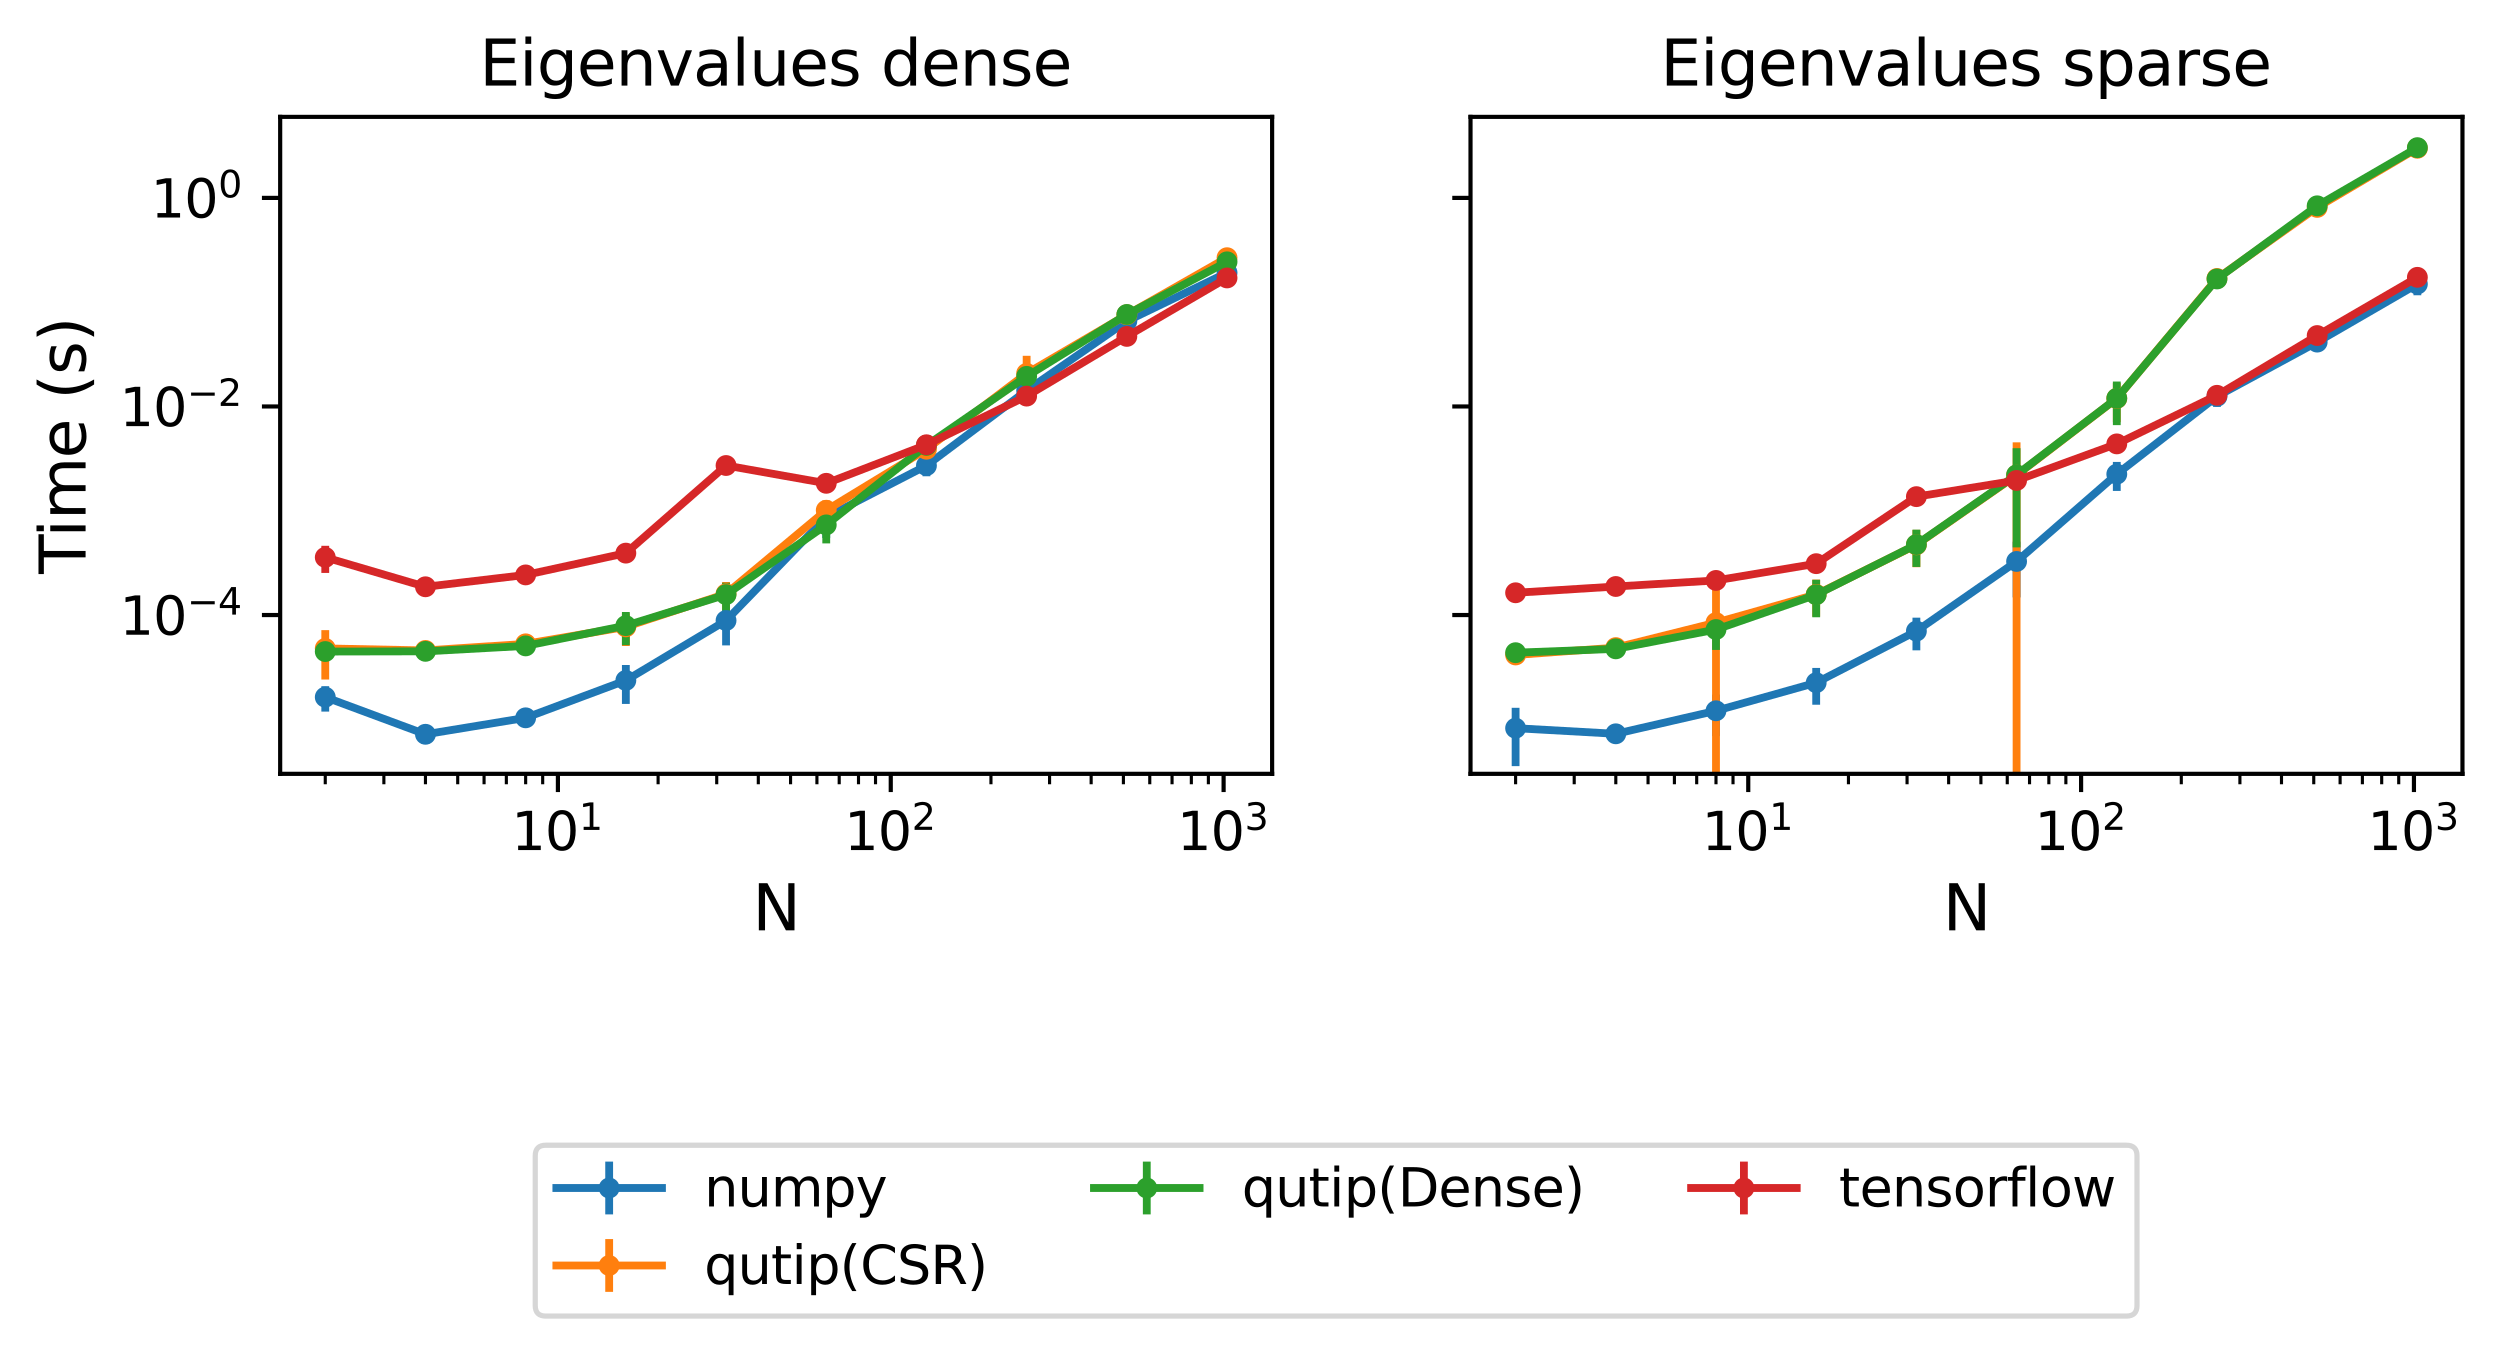 <?xml version="1.0" encoding="utf-8" standalone="no"?>
<!DOCTYPE svg PUBLIC "-//W3C//DTD SVG 1.1//EN"
  "http://www.w3.org/Graphics/SVG/1.1/DTD/svg11.dtd">
<svg height="259.625pt" version="1.1" viewBox="0 0 479.501 259.625" width="479.501pt" xmlns="http://www.w3.org/2000/svg" xmlns:xlink="http://www.w3.org/1999/xlink">
 <defs>
  <style type="text/css">*{stroke-linecap:butt;stroke-linejoin:round;}</style>
 </defs>
 <g id="figure_1">
  <g id="patch_1">
   <path d="M 0 259.625 
L 479.501 259.625 
L 479.501 0 
L 0 0 
z
" style="fill:#ffffff;"/>
  </g>
  <g id="axes_1">
   <g id="patch_2">
    <path d="M 53.737 148.421 
L 243.993 148.421 
L 243.993 22.415 
L 53.737 22.415 
z
" style="fill:#ffffff;"/>
   </g>
   <g id="matplotlib.axis_1">
    <g id="xtick_1">
     <g id="line2d_1">
      <defs>
       <path d="M 0 0 
L 0 3.5 
" id="mc03a9f3dd3" style="stroke:#000000;stroke-width:0.8;"/>
      </defs>
      <g>
       <use style="stroke:#000000;stroke-width:0.8;" x="107.007" xlink:href="#mc03a9f3dd3" y="148.421"/>
      </g>
     </g>
     <g id="text_1">
      <!-- $\mathdefault{10^{1}}$ -->
      <g transform="translate(98.095 163.116)scale(0.101 -0.101)">
       <defs>
        <path d="M 794 531 
L 1825 531 
L 1825 4091 
L 703 3866 
L 703 4441 
L 1819 4666 
L 2450 4666 
L 2450 531 
L 3481 531 
L 3481 0 
L 794 0 
L 794 531 
z
" id="DejaVuSans-31" transform="scale(0.016)"/>
        <path d="M 2034 4250 
Q 1547 4250 1301 3770 
Q 1056 3291 1056 2328 
Q 1056 1369 1301 889 
Q 1547 409 2034 409 
Q 2525 409 2770 889 
Q 3016 1369 3016 2328 
Q 3016 3291 2770 3770 
Q 2525 4250 2034 4250 
z
M 2034 4750 
Q 2819 4750 3233 4129 
Q 3647 3509 3647 2328 
Q 3647 1150 3233 529 
Q 2819 -91 2034 -91 
Q 1250 -91 836 529 
Q 422 1150 422 2328 
Q 422 3509 836 4129 
Q 1250 4750 2034 4750 
z
" id="DejaVuSans-30" transform="scale(0.016)"/>
       </defs>
       <use transform="translate(0 0.684)" xlink:href="#DejaVuSans-31"/>
       <use transform="translate(63.623 0.684)" xlink:href="#DejaVuSans-30"/>
       <use transform="translate(128.203 38.966)scale(0.7)" xlink:href="#DejaVuSans-31"/>
      </g>
     </g>
    </g>
    <g id="xtick_2">
     <g id="line2d_2">
      <g>
       <use style="stroke:#000000;stroke-width:0.8;" x="170.848" xlink:href="#mc03a9f3dd3" y="148.421"/>
      </g>
     </g>
     <g id="text_2">
      <!-- $\mathdefault{10^{2}}$ -->
      <g transform="translate(161.935 163.116)scale(0.101 -0.101)">
       <defs>
        <path d="M 1228 531 
L 3431 531 
L 3431 0 
L 469 0 
L 469 531 
Q 828 903 1448 1529 
Q 2069 2156 2228 2338 
Q 2531 2678 2651 2914 
Q 2772 3150 2772 3378 
Q 2772 3750 2511 3984 
Q 2250 4219 1831 4219 
Q 1534 4219 1204 4116 
Q 875 4013 500 3803 
L 500 4441 
Q 881 4594 1212 4672 
Q 1544 4750 1819 4750 
Q 2544 4750 2975 4387 
Q 3406 4025 3406 3419 
Q 3406 3131 3298 2873 
Q 3191 2616 2906 2266 
Q 2828 2175 2409 1742 
Q 1991 1309 1228 531 
z
" id="DejaVuSans-32" transform="scale(0.016)"/>
       </defs>
       <use transform="translate(0 0.766)" xlink:href="#DejaVuSans-31"/>
       <use transform="translate(63.623 0.766)" xlink:href="#DejaVuSans-30"/>
       <use transform="translate(128.203 39.047)scale(0.7)" xlink:href="#DejaVuSans-32"/>
      </g>
     </g>
    </g>
    <g id="xtick_3">
     <g id="line2d_3">
      <g>
       <use style="stroke:#000000;stroke-width:0.8;" x="234.688" xlink:href="#mc03a9f3dd3" y="148.421"/>
      </g>
     </g>
     <g id="text_3">
      <!-- $\mathdefault{10^{3}}$ -->
      <g transform="translate(225.776 163.116)scale(0.101 -0.101)">
       <defs>
        <path d="M 2597 2516 
Q 3050 2419 3304 2112 
Q 3559 1806 3559 1356 
Q 3559 666 3084 287 
Q 2609 -91 1734 -91 
Q 1441 -91 1130 -33 
Q 819 25 488 141 
L 488 750 
Q 750 597 1062 519 
Q 1375 441 1716 441 
Q 2309 441 2620 675 
Q 2931 909 2931 1356 
Q 2931 1769 2642 2001 
Q 2353 2234 1838 2234 
L 1294 2234 
L 1294 2753 
L 1863 2753 
Q 2328 2753 2575 2939 
Q 2822 3125 2822 3475 
Q 2822 3834 2567 4026 
Q 2313 4219 1838 4219 
Q 1578 4219 1281 4162 
Q 984 4106 628 3988 
L 628 4550 
Q 988 4650 1302 4700 
Q 1616 4750 1894 4750 
Q 2613 4750 3031 4423 
Q 3450 4097 3450 3541 
Q 3450 3153 3228 2886 
Q 3006 2619 2597 2516 
z
" id="DejaVuSans-33" transform="scale(0.016)"/>
       </defs>
       <use transform="translate(0 0.766)" xlink:href="#DejaVuSans-31"/>
       <use transform="translate(63.623 0.766)" xlink:href="#DejaVuSans-30"/>
       <use transform="translate(128.203 39.047)scale(0.7)" xlink:href="#DejaVuSans-33"/>
      </g>
     </g>
    </g>
    <g id="xtick_4">
     <g id="line2d_4">
      <defs>
       <path d="M 0 0 
L 0 2 
" id="m8592c84c7e" style="stroke:#000000;stroke-width:0.6;"/>
      </defs>
      <g>
       <use style="stroke:#000000;stroke-width:0.6;" x="62.385" xlink:href="#m8592c84c7e" y="148.421"/>
      </g>
     </g>
    </g>
    <g id="xtick_5">
     <g id="line2d_5">
      <g>
       <use style="stroke:#000000;stroke-width:0.6;" x="73.627" xlink:href="#m8592c84c7e" y="148.421"/>
      </g>
     </g>
    </g>
    <g id="xtick_6">
     <g id="line2d_6">
      <g>
       <use style="stroke:#000000;stroke-width:0.6;" x="81.603" xlink:href="#m8592c84c7e" y="148.421"/>
      </g>
     </g>
    </g>
    <g id="xtick_7">
     <g id="line2d_7">
      <g>
       <use style="stroke:#000000;stroke-width:0.6;" x="87.789" xlink:href="#m8592c84c7e" y="148.421"/>
      </g>
     </g>
    </g>
    <g id="xtick_8">
     <g id="line2d_8">
      <g>
       <use style="stroke:#000000;stroke-width:0.6;" x="92.844" xlink:href="#m8592c84c7e" y="148.421"/>
      </g>
     </g>
    </g>
    <g id="xtick_9">
     <g id="line2d_9">
      <g>
       <use style="stroke:#000000;stroke-width:0.6;" x="97.118" xlink:href="#m8592c84c7e" y="148.421"/>
      </g>
     </g>
    </g>
    <g id="xtick_10">
     <g id="line2d_10">
      <g>
       <use style="stroke:#000000;stroke-width:0.6;" x="100.82" xlink:href="#m8592c84c7e" y="148.421"/>
      </g>
     </g>
    </g>
    <g id="xtick_11">
     <g id="line2d_11">
      <g>
       <use style="stroke:#000000;stroke-width:0.6;" x="104.086" xlink:href="#m8592c84c7e" y="148.421"/>
      </g>
     </g>
    </g>
    <g id="xtick_12">
     <g id="line2d_12">
      <g>
       <use style="stroke:#000000;stroke-width:0.6;" x="126.225" xlink:href="#m8592c84c7e" y="148.421"/>
      </g>
     </g>
    </g>
    <g id="xtick_13">
     <g id="line2d_13">
      <g>
       <use style="stroke:#000000;stroke-width:0.6;" x="137.467" xlink:href="#m8592c84c7e" y="148.421"/>
      </g>
     </g>
    </g>
    <g id="xtick_14">
     <g id="line2d_14">
      <g>
       <use style="stroke:#000000;stroke-width:0.6;" x="145.443" xlink:href="#m8592c84c7e" y="148.421"/>
      </g>
     </g>
    </g>
    <g id="xtick_15">
     <g id="line2d_15">
      <g>
       <use style="stroke:#000000;stroke-width:0.6;" x="151.63" xlink:href="#m8592c84c7e" y="148.421"/>
      </g>
     </g>
    </g>
    <g id="xtick_16">
     <g id="line2d_16">
      <g>
       <use style="stroke:#000000;stroke-width:0.6;" x="156.685" xlink:href="#m8592c84c7e" y="148.421"/>
      </g>
     </g>
    </g>
    <g id="xtick_17">
     <g id="line2d_17">
      <g>
       <use style="stroke:#000000;stroke-width:0.6;" x="160.959" xlink:href="#m8592c84c7e" y="148.421"/>
      </g>
     </g>
    </g>
    <g id="xtick_18">
     <g id="line2d_18">
      <g>
       <use style="stroke:#000000;stroke-width:0.6;" x="164.661" xlink:href="#m8592c84c7e" y="148.421"/>
      </g>
     </g>
    </g>
    <g id="xtick_19">
     <g id="line2d_19">
      <g>
       <use style="stroke:#000000;stroke-width:0.6;" x="167.926" xlink:href="#m8592c84c7e" y="148.421"/>
      </g>
     </g>
    </g>
    <g id="xtick_20">
     <g id="line2d_20">
      <g>
       <use style="stroke:#000000;stroke-width:0.6;" x="190.065" xlink:href="#m8592c84c7e" y="148.421"/>
      </g>
     </g>
    </g>
    <g id="xtick_21">
     <g id="line2d_21">
      <g>
       <use style="stroke:#000000;stroke-width:0.6;" x="201.307" xlink:href="#m8592c84c7e" y="148.421"/>
      </g>
     </g>
    </g>
    <g id="xtick_22">
     <g id="line2d_22">
      <g>
       <use style="stroke:#000000;stroke-width:0.6;" x="209.283" xlink:href="#m8592c84c7e" y="148.421"/>
      </g>
     </g>
    </g>
    <g id="xtick_23">
     <g id="line2d_23">
      <g>
       <use style="stroke:#000000;stroke-width:0.6;" x="215.47" xlink:href="#m8592c84c7e" y="148.421"/>
      </g>
     </g>
    </g>
    <g id="xtick_24">
     <g id="line2d_24">
      <g>
       <use style="stroke:#000000;stroke-width:0.6;" x="220.525" xlink:href="#m8592c84c7e" y="148.421"/>
      </g>
     </g>
    </g>
    <g id="xtick_25">
     <g id="line2d_25">
      <g>
       <use style="stroke:#000000;stroke-width:0.6;" x="224.799" xlink:href="#m8592c84c7e" y="148.421"/>
      </g>
     </g>
    </g>
    <g id="xtick_26">
     <g id="line2d_26">
      <g>
       <use style="stroke:#000000;stroke-width:0.6;" x="228.501" xlink:href="#m8592c84c7e" y="148.421"/>
      </g>
     </g>
    </g>
    <g id="xtick_27">
     <g id="line2d_27">
      <g>
       <use style="stroke:#000000;stroke-width:0.6;" x="231.767" xlink:href="#m8592c84c7e" y="148.421"/>
      </g>
     </g>
    </g>
    <g id="text_4">
     <!-- N -->
     <g transform="translate(144.329 178.437)scale(0.121 -0.121)">
      <defs>
       <path d="M 628 4666 
L 1478 4666 
L 3547 763 
L 3547 4666 
L 4159 4666 
L 4159 0 
L 3309 0 
L 1241 3903 
L 1241 0 
L 628 0 
L 628 4666 
z
" id="DejaVuSans-4e" transform="scale(0.016)"/>
      </defs>
      <use xlink:href="#DejaVuSans-4e"/>
     </g>
    </g>
   </g>
   <g id="matplotlib.axis_2">
    <g id="ytick_1">
     <g id="line2d_28">
      <defs>
       <path d="M 0 0 
L -3.5 0 
" id="m257e38ad62" style="stroke:#000000;stroke-width:0.8;"/>
      </defs>
      <g>
       <use style="stroke:#000000;stroke-width:0.8;" x="53.737" xlink:href="#m257e38ad62" y="117.965"/>
      </g>
     </g>
     <g id="text_5">
      <!-- $\mathdefault{10^{-4}}$ -->
      <g transform="translate(22.937 121.813)scale(0.101 -0.101)">
       <defs>
        <path d="M 678 2272 
L 4684 2272 
L 4684 1741 
L 678 1741 
L 678 2272 
z
" id="DejaVuSans-2212" transform="scale(0.016)"/>
        <path d="M 2419 4116 
L 825 1625 
L 2419 1625 
L 2419 4116 
z
M 2253 4666 
L 3047 4666 
L 3047 1625 
L 3713 1625 
L 3713 1100 
L 3047 1100 
L 3047 0 
L 2419 0 
L 2419 1100 
L 313 1100 
L 313 1709 
L 2253 4666 
z
" id="DejaVuSans-34" transform="scale(0.016)"/>
       </defs>
       <use transform="translate(0 0.684)" xlink:href="#DejaVuSans-31"/>
       <use transform="translate(63.623 0.684)" xlink:href="#DejaVuSans-30"/>
       <use transform="translate(128.203 38.966)scale(0.7)" xlink:href="#DejaVuSans-2212"/>
       <use transform="translate(186.855 38.966)scale(0.7)" xlink:href="#DejaVuSans-34"/>
      </g>
     </g>
    </g>
    <g id="ytick_2">
     <g id="line2d_29">
      <g>
       <use style="stroke:#000000;stroke-width:0.8;" x="53.737" xlink:href="#m257e38ad62" y="77.96"/>
      </g>
     </g>
     <g id="text_6">
      <!-- $\mathdefault{10^{-2}}$ -->
      <g transform="translate(22.937 81.808)scale(0.101 -0.101)">
       <use transform="translate(0 0.766)" xlink:href="#DejaVuSans-31"/>
       <use transform="translate(63.623 0.766)" xlink:href="#DejaVuSans-30"/>
       <use transform="translate(128.203 39.047)scale(0.7)" xlink:href="#DejaVuSans-2212"/>
       <use transform="translate(186.855 39.047)scale(0.7)" xlink:href="#DejaVuSans-32"/>
      </g>
     </g>
    </g>
    <g id="ytick_3">
     <g id="line2d_30">
      <g>
       <use style="stroke:#000000;stroke-width:0.8;" x="53.737" xlink:href="#m257e38ad62" y="37.956"/>
      </g>
     </g>
     <g id="text_7">
      <!-- $\mathdefault{10^{0}}$ -->
      <g transform="translate(28.912 41.803)scale(0.101 -0.101)">
       <use transform="translate(0 0.766)" xlink:href="#DejaVuSans-31"/>
       <use transform="translate(63.623 0.766)" xlink:href="#DejaVuSans-30"/>
       <use transform="translate(128.203 39.047)scale(0.7)" xlink:href="#DejaVuSans-30"/>
      </g>
     </g>
    </g>
    <g id="text_8">
     <!-- Time (s) -->
     <g transform="translate(16.415 110.072)rotate(-90)scale(0.121 -0.121)">
      <defs>
       <path d="M -19 4666 
L 3928 4666 
L 3928 4134 
L 2272 4134 
L 2272 0 
L 1638 0 
L 1638 4134 
L -19 4134 
L -19 4666 
z
" id="DejaVuSans-54" transform="scale(0.016)"/>
       <path d="M 603 3500 
L 1178 3500 
L 1178 0 
L 603 0 
L 603 3500 
z
M 603 4863 
L 1178 4863 
L 1178 4134 
L 603 4134 
L 603 4863 
z
" id="DejaVuSans-69" transform="scale(0.016)"/>
       <path d="M 3328 2828 
Q 3544 3216 3844 3400 
Q 4144 3584 4550 3584 
Q 5097 3584 5394 3201 
Q 5691 2819 5691 2113 
L 5691 0 
L 5113 0 
L 5113 2094 
Q 5113 2597 4934 2840 
Q 4756 3084 4391 3084 
Q 3944 3084 3684 2787 
Q 3425 2491 3425 1978 
L 3425 0 
L 2847 0 
L 2847 2094 
Q 2847 2600 2669 2842 
Q 2491 3084 2119 3084 
Q 1678 3084 1418 2786 
Q 1159 2488 1159 1978 
L 1159 0 
L 581 0 
L 581 3500 
L 1159 3500 
L 1159 2956 
Q 1356 3278 1631 3431 
Q 1906 3584 2284 3584 
Q 2666 3584 2933 3390 
Q 3200 3197 3328 2828 
z
" id="DejaVuSans-6d" transform="scale(0.016)"/>
       <path d="M 3597 1894 
L 3597 1613 
L 953 1613 
Q 991 1019 1311 708 
Q 1631 397 2203 397 
Q 2534 397 2845 478 
Q 3156 559 3463 722 
L 3463 178 
Q 3153 47 2828 -22 
Q 2503 -91 2169 -91 
Q 1331 -91 842 396 
Q 353 884 353 1716 
Q 353 2575 817 3079 
Q 1281 3584 2069 3584 
Q 2775 3584 3186 3129 
Q 3597 2675 3597 1894 
z
M 3022 2063 
Q 3016 2534 2758 2815 
Q 2500 3097 2075 3097 
Q 1594 3097 1305 2825 
Q 1016 2553 972 2059 
L 3022 2063 
z
" id="DejaVuSans-65" transform="scale(0.016)"/>
       <path id="DejaVuSans-20" transform="scale(0.016)"/>
       <path d="M 1984 4856 
Q 1566 4138 1362 3434 
Q 1159 2731 1159 2009 
Q 1159 1288 1364 580 
Q 1569 -128 1984 -844 
L 1484 -844 
Q 1016 -109 783 600 
Q 550 1309 550 2009 
Q 550 2706 781 3412 
Q 1013 4119 1484 4856 
L 1984 4856 
z
" id="DejaVuSans-28" transform="scale(0.016)"/>
       <path d="M 2834 3397 
L 2834 2853 
Q 2591 2978 2328 3040 
Q 2066 3103 1784 3103 
Q 1356 3103 1142 2972 
Q 928 2841 928 2578 
Q 928 2378 1081 2264 
Q 1234 2150 1697 2047 
L 1894 2003 
Q 2506 1872 2764 1633 
Q 3022 1394 3022 966 
Q 3022 478 2636 193 
Q 2250 -91 1575 -91 
Q 1294 -91 989 -36 
Q 684 19 347 128 
L 347 722 
Q 666 556 975 473 
Q 1284 391 1588 391 
Q 1994 391 2212 530 
Q 2431 669 2431 922 
Q 2431 1156 2273 1281 
Q 2116 1406 1581 1522 
L 1381 1569 
Q 847 1681 609 1914 
Q 372 2147 372 2553 
Q 372 3047 722 3315 
Q 1072 3584 1716 3584 
Q 2034 3584 2315 3537 
Q 2597 3491 2834 3397 
z
" id="DejaVuSans-73" transform="scale(0.016)"/>
       <path d="M 513 4856 
L 1013 4856 
Q 1481 4119 1714 3412 
Q 1947 2706 1947 2009 
Q 1947 1309 1714 600 
Q 1481 -109 1013 -844 
L 513 -844 
Q 928 -128 1133 580 
Q 1338 1288 1338 2009 
Q 1338 2731 1133 3434 
Q 928 4138 513 4856 
z
" id="DejaVuSans-29" transform="scale(0.016)"/>
      </defs>
      <use xlink:href="#DejaVuSans-54"/>
      <use x="57.959" xlink:href="#DejaVuSans-69"/>
      <use x="85.742" xlink:href="#DejaVuSans-6d"/>
      <use x="183.154" xlink:href="#DejaVuSans-65"/>
      <use x="244.678" xlink:href="#DejaVuSans-20"/>
      <use x="276.465" xlink:href="#DejaVuSans-28"/>
      <use x="315.479" xlink:href="#DejaVuSans-73"/>
      <use x="367.578" xlink:href="#DejaVuSans-29"/>
     </g>
    </g>
   </g>
   <g id="LineCollection_1">
    <path clip-path="url(#pc734743d1e)" d="M 62.385 136.48 
L 62.385 131.614 
" style="fill:none;stroke:#1f77b4;stroke-width:1.5;"/>
    <path clip-path="url(#pc734743d1e)" d="M 81.603 142.693 
L 81.603 139.307 
" style="fill:none;stroke:#1f77b4;stroke-width:1.5;"/>
    <path clip-path="url(#pc734743d1e)" d="M 100.82 139.026 
L 100.82 136.511 
" style="fill:none;stroke:#1f77b4;stroke-width:1.5;"/>
    <path clip-path="url(#pc734743d1e)" d="M 120.038 135.021 
L 120.038 127.546 
" style="fill:none;stroke:#1f77b4;stroke-width:1.5;"/>
    <path clip-path="url(#pc734743d1e)" d="M 139.256 123.793 
L 139.256 115.953 
" style="fill:none;stroke:#1f77b4;stroke-width:1.5;"/>
    <path clip-path="url(#pc734743d1e)" d="M 158.474 103.192 
L 158.474 96.469 
" style="fill:none;stroke:#1f77b4;stroke-width:1.5;"/>
    <path clip-path="url(#pc734743d1e)" d="M 177.692 91.348 
L 177.692 87.648 
" style="fill:none;stroke:#1f77b4;stroke-width:1.5;"/>
    <path clip-path="url(#pc734743d1e)" d="M 196.91 76.131 
L 196.91 73.823 
" style="fill:none;stroke:#1f77b4;stroke-width:1.5;"/>
    <path clip-path="url(#pc734743d1e)" d="M 216.128 64.335 
L 216.128 59.512 
" style="fill:none;stroke:#1f77b4;stroke-width:1.5;"/>
    <path clip-path="url(#pc734743d1e)" d="M 235.345 52.489 
L 235.345 52.135 
" style="fill:none;stroke:#1f77b4;stroke-width:1.5;"/>
   </g>
   <g id="LineCollection_2">
    <path clip-path="url(#pc734743d1e)" d="M 62.385 130.328 
L 62.385 120.863 
" style="fill:none;stroke:#ff7f0e;stroke-width:1.5;"/>
    <path clip-path="url(#pc734743d1e)" d="M 81.603 125.412 
L 81.603 124.144 
" style="fill:none;stroke:#ff7f0e;stroke-width:1.5;"/>
    <path clip-path="url(#pc734743d1e)" d="M 100.82 124.891 
L 100.82 122.279 
" style="fill:none;stroke:#ff7f0e;stroke-width:1.5;"/>
    <path clip-path="url(#pc734743d1e)" d="M 120.038 123.906 
L 120.038 117.652 
" style="fill:none;stroke:#ff7f0e;stroke-width:1.5;"/>
    <path clip-path="url(#pc734743d1e)" d="M 139.256 116.945 
L 139.256 111.629 
" style="fill:none;stroke:#ff7f0e;stroke-width:1.5;"/>
    <path clip-path="url(#pc734743d1e)" d="M 158.474 100.274 
L 158.474 95.979 
" style="fill:none;stroke:#ff7f0e;stroke-width:1.5;"/>
    <path clip-path="url(#pc734743d1e)" d="M 177.692 86.486 
L 177.692 85.855 
" style="fill:none;stroke:#ff7f0e;stroke-width:1.5;"/>
    <path clip-path="url(#pc734743d1e)" d="M 196.91 77.189 
L 196.91 68.246 
" style="fill:none;stroke:#ff7f0e;stroke-width:1.5;"/>
    <path clip-path="url(#pc734743d1e)" d="M 216.128 60.409 
L 216.128 60.336 
" style="fill:none;stroke:#ff7f0e;stroke-width:1.5;"/>
    <path clip-path="url(#pc734743d1e)" d="M 235.345 51.106 
L 235.345 48.024 
" style="fill:none;stroke:#ff7f0e;stroke-width:1.5;"/>
   </g>
   <g id="LineCollection_3">
    <path clip-path="url(#pc734743d1e)" d="M 62.385 126.696 
L 62.385 123.528 
" style="fill:none;stroke:#2ca02c;stroke-width:1.5;"/>
    <path clip-path="url(#pc734743d1e)" d="M 81.603 125.685 
L 81.603 124.23 
" style="fill:none;stroke:#2ca02c;stroke-width:1.5;"/>
    <path clip-path="url(#pc734743d1e)" d="M 100.82 124.606 
L 100.82 123.215 
" style="fill:none;stroke:#2ca02c;stroke-width:1.5;"/>
    <path clip-path="url(#pc734743d1e)" d="M 120.038 123.739 
L 120.038 117.384 
" style="fill:none;stroke:#2ca02c;stroke-width:1.5;"/>
    <path clip-path="url(#pc734743d1e)" d="M 139.256 117.127 
L 139.256 111.786 
" style="fill:none;stroke:#2ca02c;stroke-width:1.5;"/>
    <path clip-path="url(#pc734743d1e)" d="M 158.474 104.219 
L 158.474 98.164 
" style="fill:none;stroke:#2ca02c;stroke-width:1.5;"/>
    <path clip-path="url(#pc734743d1e)" d="M 177.692 87.883 
L 177.692 83.508 
" style="fill:none;stroke:#2ca02c;stroke-width:1.5;"/>
    <path clip-path="url(#pc734743d1e)" d="M 196.91 73.405 
L 196.91 71.12 
" style="fill:none;stroke:#2ca02c;stroke-width:1.5;"/>
    <path clip-path="url(#pc734743d1e)" d="M 216.128 60.432 
L 216.128 60.194 
" style="fill:none;stroke:#2ca02c;stroke-width:1.5;"/>
    <path clip-path="url(#pc734743d1e)" d="M 235.345 50.224 
L 235.345 50.212 
" style="fill:none;stroke:#2ca02c;stroke-width:1.5;"/>
   </g>
   <g id="LineCollection_4">
    <path clip-path="url(#pc734743d1e)" d="M 62.385 109.883 
L 62.385 104.683 
" style="fill:none;stroke:#d62728;stroke-width:1.5;"/>
    <path clip-path="url(#pc734743d1e)" d="M 81.603 113.944 
L 81.603 111.34 
" style="fill:none;stroke:#d62728;stroke-width:1.5;"/>
    <path clip-path="url(#pc734743d1e)" d="M 100.82 111.432 
L 100.82 109.244 
" style="fill:none;stroke:#d62728;stroke-width:1.5;"/>
    <path clip-path="url(#pc734743d1e)" d="M 120.038 106.949 
L 120.038 105.309 
" style="fill:none;stroke:#d62728;stroke-width:1.5;"/>
    <path clip-path="url(#pc734743d1e)" d="M 139.256 89.504 
L 139.256 89.071 
" style="fill:none;stroke:#d62728;stroke-width:1.5;"/>
    <path clip-path="url(#pc734743d1e)" d="M 158.474 93.104 
L 158.474 92.313 
" style="fill:none;stroke:#d62728;stroke-width:1.5;"/>
    <path clip-path="url(#pc734743d1e)" d="M 177.692 85.429 
L 177.692 85.181 
" style="fill:none;stroke:#d62728;stroke-width:1.5;"/>
    <path clip-path="url(#pc734743d1e)" d="M 196.91 76.022 
L 196.91 75.924 
" style="fill:none;stroke:#d62728;stroke-width:1.5;"/>
    <path clip-path="url(#pc734743d1e)" d="M 216.128 64.578 
L 216.128 64.468 
" style="fill:none;stroke:#d62728;stroke-width:1.5;"/>
    <path clip-path="url(#pc734743d1e)" d="M 235.345 53.341 
L 235.345 53.274 
" style="fill:none;stroke:#d62728;stroke-width:1.5;"/>
   </g>
   <g id="line2d_31">
    <path clip-path="url(#pc734743d1e)" d="M 62.385 133.71 
L 81.603 140.836 
L 100.82 137.678 
L 120.038 130.503 
L 139.256 119.017 
L 158.474 99.195 
L 177.692 89.302 
L 196.91 74.901 
L 216.128 61.593 
L 235.345 52.31 
" style="fill:none;stroke:#1f77b4;stroke-linecap:square;stroke-width:1.5;"/>
    <defs>
     <path d="M 0 1.5 
C 0.398 1.5 0.779 1.342 1.061 1.061 
C 1.342 0.779 1.5 0.398 1.5 0 
C 1.5 -0.398 1.342 -0.779 1.061 -1.061 
C 0.779 -1.342 0.398 -1.5 0 -1.5 
C -0.398 -1.5 -0.779 -1.342 -1.061 -1.061 
C -1.342 -0.779 -1.5 -0.398 -1.5 0 
C -1.5 0.398 -1.342 0.779 -1.061 1.061 
C -0.779 1.342 -0.398 1.5 0 1.5 
z
" id="maf49c148bf" style="stroke:#1f77b4;"/>
    </defs>
    <g clip-path="url(#pc734743d1e)">
     <use style="fill:#1f77b4;stroke:#1f77b4;" x="62.385" xlink:href="#maf49c148bf" y="133.71"/>
     <use style="fill:#1f77b4;stroke:#1f77b4;" x="81.603" xlink:href="#maf49c148bf" y="140.836"/>
     <use style="fill:#1f77b4;stroke:#1f77b4;" x="100.82" xlink:href="#maf49c148bf" y="137.678"/>
     <use style="fill:#1f77b4;stroke:#1f77b4;" x="120.038" xlink:href="#maf49c148bf" y="130.503"/>
     <use style="fill:#1f77b4;stroke:#1f77b4;" x="139.256" xlink:href="#maf49c148bf" y="119.017"/>
     <use style="fill:#1f77b4;stroke:#1f77b4;" x="158.474" xlink:href="#maf49c148bf" y="99.195"/>
     <use style="fill:#1f77b4;stroke:#1f77b4;" x="177.692" xlink:href="#maf49c148bf" y="89.302"/>
     <use style="fill:#1f77b4;stroke:#1f77b4;" x="196.91" xlink:href="#maf49c148bf" y="74.901"/>
     <use style="fill:#1f77b4;stroke:#1f77b4;" x="216.128" xlink:href="#maf49c148bf" y="61.593"/>
     <use style="fill:#1f77b4;stroke:#1f77b4;" x="235.345" xlink:href="#maf49c148bf" y="52.31"/>
    </g>
   </g>
   <g id="line2d_32">
    <path clip-path="url(#pc734743d1e)" d="M 62.385 124.365 
L 81.603 124.755 
L 100.82 123.488 
L 120.038 120.228 
L 139.256 113.887 
L 158.474 97.864 
L 177.692 86.164 
L 196.91 71.614 
L 216.128 60.372 
L 235.345 49.429 
" style="fill:none;stroke:#ff7f0e;stroke-linecap:square;stroke-width:1.5;"/>
    <defs>
     <path d="M 0 1.5 
C 0.398 1.5 0.779 1.342 1.061 1.061 
C 1.342 0.779 1.5 0.398 1.5 0 
C 1.5 -0.398 1.342 -0.779 1.061 -1.061 
C 0.779 -1.342 0.398 -1.5 0 -1.5 
C -0.398 -1.5 -0.779 -1.342 -1.061 -1.061 
C -1.342 -0.779 -1.5 -0.398 -1.5 0 
C -1.5 0.398 -1.342 0.779 -1.061 1.061 
C -0.779 1.342 -0.398 1.5 0 1.5 
z
" id="m1f66f8005c" style="stroke:#ff7f0e;"/>
    </defs>
    <g clip-path="url(#pc734743d1e)">
     <use style="fill:#ff7f0e;stroke:#ff7f0e;" x="62.385" xlink:href="#m1f66f8005c" y="124.365"/>
     <use style="fill:#ff7f0e;stroke:#ff7f0e;" x="81.603" xlink:href="#m1f66f8005c" y="124.755"/>
     <use style="fill:#ff7f0e;stroke:#ff7f0e;" x="100.82" xlink:href="#m1f66f8005c" y="123.488"/>
     <use style="fill:#ff7f0e;stroke:#ff7f0e;" x="120.038" xlink:href="#m1f66f8005c" y="120.228"/>
     <use style="fill:#ff7f0e;stroke:#ff7f0e;" x="139.256" xlink:href="#m1f66f8005c" y="113.887"/>
     <use style="fill:#ff7f0e;stroke:#ff7f0e;" x="158.474" xlink:href="#m1f66f8005c" y="97.864"/>
     <use style="fill:#ff7f0e;stroke:#ff7f0e;" x="177.692" xlink:href="#m1f66f8005c" y="86.164"/>
     <use style="fill:#ff7f0e;stroke:#ff7f0e;" x="196.91" xlink:href="#m1f66f8005c" y="71.614"/>
     <use style="fill:#ff7f0e;stroke:#ff7f0e;" x="216.128" xlink:href="#m1f66f8005c" y="60.372"/>
     <use style="fill:#ff7f0e;stroke:#ff7f0e;" x="235.345" xlink:href="#m1f66f8005c" y="49.429"/>
    </g>
   </g>
   <g id="line2d_33">
    <path clip-path="url(#pc734743d1e)" d="M 62.385 124.968 
L 81.603 124.927 
L 100.82 123.883 
L 120.038 119.993 
L 139.256 114.053 
L 158.474 100.674 
L 177.692 85.423 
L 196.91 72.187 
L 216.128 60.312 
L 235.345 50.218 
" style="fill:none;stroke:#2ca02c;stroke-linecap:square;stroke-width:1.5;"/>
    <defs>
     <path d="M 0 1.5 
C 0.398 1.5 0.779 1.342 1.061 1.061 
C 1.342 0.779 1.5 0.398 1.5 0 
C 1.5 -0.398 1.342 -0.779 1.061 -1.061 
C 0.779 -1.342 0.398 -1.5 0 -1.5 
C -0.398 -1.5 -0.779 -1.342 -1.061 -1.061 
C -1.342 -0.779 -1.5 -0.398 -1.5 0 
C -1.5 0.398 -1.342 0.779 -1.061 1.061 
C -0.779 1.342 -0.398 1.5 0 1.5 
z
" id="m36ce3fa9b6" style="stroke:#2ca02c;"/>
    </defs>
    <g clip-path="url(#pc734743d1e)">
     <use style="fill:#2ca02c;stroke:#2ca02c;" x="62.385" xlink:href="#m36ce3fa9b6" y="124.968"/>
     <use style="fill:#2ca02c;stroke:#2ca02c;" x="81.603" xlink:href="#m36ce3fa9b6" y="124.927"/>
     <use style="fill:#2ca02c;stroke:#2ca02c;" x="100.82" xlink:href="#m36ce3fa9b6" y="123.883"/>
     <use style="fill:#2ca02c;stroke:#2ca02c;" x="120.038" xlink:href="#m36ce3fa9b6" y="119.993"/>
     <use style="fill:#2ca02c;stroke:#2ca02c;" x="139.256" xlink:href="#m36ce3fa9b6" y="114.053"/>
     <use style="fill:#2ca02c;stroke:#2ca02c;" x="158.474" xlink:href="#m36ce3fa9b6" y="100.674"/>
     <use style="fill:#2ca02c;stroke:#2ca02c;" x="177.692" xlink:href="#m36ce3fa9b6" y="85.423"/>
     <use style="fill:#2ca02c;stroke:#2ca02c;" x="196.91" xlink:href="#m36ce3fa9b6" y="72.187"/>
     <use style="fill:#2ca02c;stroke:#2ca02c;" x="216.128" xlink:href="#m36ce3fa9b6" y="60.312"/>
     <use style="fill:#2ca02c;stroke:#2ca02c;" x="235.345" xlink:href="#m36ce3fa9b6" y="50.218"/>
    </g>
   </g>
   <g id="line2d_34">
    <path clip-path="url(#pc734743d1e)" d="M 62.385 106.899 
L 81.603 112.545 
L 100.82 110.269 
L 120.038 106.09 
L 139.256 89.285 
L 158.474 92.699 
L 177.692 85.304 
L 196.91 75.973 
L 216.128 64.523 
L 235.345 53.308 
" style="fill:none;stroke:#d62728;stroke-linecap:square;stroke-width:1.5;"/>
    <defs>
     <path d="M 0 1.5 
C 0.398 1.5 0.779 1.342 1.061 1.061 
C 1.342 0.779 1.5 0.398 1.5 0 
C 1.5 -0.398 1.342 -0.779 1.061 -1.061 
C 0.779 -1.342 0.398 -1.5 0 -1.5 
C -0.398 -1.5 -0.779 -1.342 -1.061 -1.061 
C -1.342 -0.779 -1.5 -0.398 -1.5 0 
C -1.5 0.398 -1.342 0.779 -1.061 1.061 
C -0.779 1.342 -0.398 1.5 0 1.5 
z
" id="m5219c75694" style="stroke:#d62728;"/>
    </defs>
    <g clip-path="url(#pc734743d1e)">
     <use style="fill:#d62728;stroke:#d62728;" x="62.385" xlink:href="#m5219c75694" y="106.899"/>
     <use style="fill:#d62728;stroke:#d62728;" x="81.603" xlink:href="#m5219c75694" y="112.545"/>
     <use style="fill:#d62728;stroke:#d62728;" x="100.82" xlink:href="#m5219c75694" y="110.269"/>
     <use style="fill:#d62728;stroke:#d62728;" x="120.038" xlink:href="#m5219c75694" y="106.09"/>
     <use style="fill:#d62728;stroke:#d62728;" x="139.256" xlink:href="#m5219c75694" y="89.285"/>
     <use style="fill:#d62728;stroke:#d62728;" x="158.474" xlink:href="#m5219c75694" y="92.699"/>
     <use style="fill:#d62728;stroke:#d62728;" x="177.692" xlink:href="#m5219c75694" y="85.304"/>
     <use style="fill:#d62728;stroke:#d62728;" x="196.91" xlink:href="#m5219c75694" y="75.973"/>
     <use style="fill:#d62728;stroke:#d62728;" x="216.128" xlink:href="#m5219c75694" y="64.523"/>
     <use style="fill:#d62728;stroke:#d62728;" x="235.345" xlink:href="#m5219c75694" y="53.308"/>
    </g>
   </g>
   <g id="patch_3">
    <path d="M 53.737 148.421 
L 53.737 22.415 
" style="fill:none;stroke:#000000;stroke-linecap:square;stroke-linejoin:miter;stroke-width:0.8;"/>
   </g>
   <g id="patch_4">
    <path d="M 243.993 148.421 
L 243.993 22.415 
" style="fill:none;stroke:#000000;stroke-linecap:square;stroke-linejoin:miter;stroke-width:0.8;"/>
   </g>
   <g id="patch_5">
    <path d="M 53.737 148.421 
L 243.993 148.421 
" style="fill:none;stroke:#000000;stroke-linecap:square;stroke-linejoin:miter;stroke-width:0.8;"/>
   </g>
   <g id="patch_6">
    <path d="M 53.737 22.415 
L 243.993 22.415 
" style="fill:none;stroke:#000000;stroke-linecap:square;stroke-linejoin:miter;stroke-width:0.8;"/>
   </g>
   <g id="text_9">
    <!-- Eigenvalues dense -->
    <g transform="translate(91.962 16.415)scale(0.121 -0.121)">
     <defs>
      <path d="M 628 4666 
L 3578 4666 
L 3578 4134 
L 1259 4134 
L 1259 2753 
L 3481 2753 
L 3481 2222 
L 1259 2222 
L 1259 531 
L 3634 531 
L 3634 0 
L 628 0 
L 628 4666 
z
" id="DejaVuSans-45" transform="scale(0.016)"/>
      <path d="M 2906 1791 
Q 2906 2416 2648 2759 
Q 2391 3103 1925 3103 
Q 1463 3103 1205 2759 
Q 947 2416 947 1791 
Q 947 1169 1205 825 
Q 1463 481 1925 481 
Q 2391 481 2648 825 
Q 2906 1169 2906 1791 
z
M 3481 434 
Q 3481 -459 3084 -895 
Q 2688 -1331 1869 -1331 
Q 1566 -1331 1297 -1286 
Q 1028 -1241 775 -1147 
L 775 -588 
Q 1028 -725 1275 -790 
Q 1522 -856 1778 -856 
Q 2344 -856 2625 -561 
Q 2906 -266 2906 331 
L 2906 616 
Q 2728 306 2450 153 
Q 2172 0 1784 0 
Q 1141 0 747 490 
Q 353 981 353 1791 
Q 353 2603 747 3093 
Q 1141 3584 1784 3584 
Q 2172 3584 2450 3431 
Q 2728 3278 2906 2969 
L 2906 3500 
L 3481 3500 
L 3481 434 
z
" id="DejaVuSans-67" transform="scale(0.016)"/>
      <path d="M 3513 2113 
L 3513 0 
L 2938 0 
L 2938 2094 
Q 2938 2591 2744 2837 
Q 2550 3084 2163 3084 
Q 1697 3084 1428 2787 
Q 1159 2491 1159 1978 
L 1159 0 
L 581 0 
L 581 3500 
L 1159 3500 
L 1159 2956 
Q 1366 3272 1645 3428 
Q 1925 3584 2291 3584 
Q 2894 3584 3203 3211 
Q 3513 2838 3513 2113 
z
" id="DejaVuSans-6e" transform="scale(0.016)"/>
      <path d="M 191 3500 
L 800 3500 
L 1894 563 
L 2988 3500 
L 3597 3500 
L 2284 0 
L 1503 0 
L 191 3500 
z
" id="DejaVuSans-76" transform="scale(0.016)"/>
      <path d="M 2194 1759 
Q 1497 1759 1228 1600 
Q 959 1441 959 1056 
Q 959 750 1161 570 
Q 1363 391 1709 391 
Q 2188 391 2477 730 
Q 2766 1069 2766 1631 
L 2766 1759 
L 2194 1759 
z
M 3341 1997 
L 3341 0 
L 2766 0 
L 2766 531 
Q 2569 213 2275 61 
Q 1981 -91 1556 -91 
Q 1019 -91 701 211 
Q 384 513 384 1019 
Q 384 1609 779 1909 
Q 1175 2209 1959 2209 
L 2766 2209 
L 2766 2266 
Q 2766 2663 2505 2880 
Q 2244 3097 1772 3097 
Q 1472 3097 1187 3025 
Q 903 2953 641 2809 
L 641 3341 
Q 956 3463 1253 3523 
Q 1550 3584 1831 3584 
Q 2591 3584 2966 3190 
Q 3341 2797 3341 1997 
z
" id="DejaVuSans-61" transform="scale(0.016)"/>
      <path d="M 603 4863 
L 1178 4863 
L 1178 0 
L 603 0 
L 603 4863 
z
" id="DejaVuSans-6c" transform="scale(0.016)"/>
      <path d="M 544 1381 
L 544 3500 
L 1119 3500 
L 1119 1403 
Q 1119 906 1312 657 
Q 1506 409 1894 409 
Q 2359 409 2629 706 
Q 2900 1003 2900 1516 
L 2900 3500 
L 3475 3500 
L 3475 0 
L 2900 0 
L 2900 538 
Q 2691 219 2414 64 
Q 2138 -91 1772 -91 
Q 1169 -91 856 284 
Q 544 659 544 1381 
z
M 1991 3584 
L 1991 3584 
z
" id="DejaVuSans-75" transform="scale(0.016)"/>
      <path d="M 2906 2969 
L 2906 4863 
L 3481 4863 
L 3481 0 
L 2906 0 
L 2906 525 
Q 2725 213 2448 61 
Q 2172 -91 1784 -91 
Q 1150 -91 751 415 
Q 353 922 353 1747 
Q 353 2572 751 3078 
Q 1150 3584 1784 3584 
Q 2172 3584 2448 3432 
Q 2725 3281 2906 2969 
z
M 947 1747 
Q 947 1113 1208 752 
Q 1469 391 1925 391 
Q 2381 391 2643 752 
Q 2906 1113 2906 1747 
Q 2906 2381 2643 2742 
Q 2381 3103 1925 3103 
Q 1469 3103 1208 2742 
Q 947 2381 947 1747 
z
" id="DejaVuSans-64" transform="scale(0.016)"/>
     </defs>
     <use xlink:href="#DejaVuSans-45"/>
     <use x="63.184" xlink:href="#DejaVuSans-69"/>
     <use x="90.967" xlink:href="#DejaVuSans-67"/>
     <use x="154.443" xlink:href="#DejaVuSans-65"/>
     <use x="215.967" xlink:href="#DejaVuSans-6e"/>
     <use x="279.346" xlink:href="#DejaVuSans-76"/>
     <use x="338.525" xlink:href="#DejaVuSans-61"/>
     <use x="399.805" xlink:href="#DejaVuSans-6c"/>
     <use x="427.588" xlink:href="#DejaVuSans-75"/>
     <use x="490.967" xlink:href="#DejaVuSans-65"/>
     <use x="552.49" xlink:href="#DejaVuSans-73"/>
     <use x="604.59" xlink:href="#DejaVuSans-20"/>
     <use x="636.377" xlink:href="#DejaVuSans-64"/>
     <use x="699.854" xlink:href="#DejaVuSans-65"/>
     <use x="761.377" xlink:href="#DejaVuSans-6e"/>
     <use x="824.756" xlink:href="#DejaVuSans-73"/>
     <use x="876.855" xlink:href="#DejaVuSans-65"/>
    </g>
   </g>
  </g>
  <g id="axes_2">
   <g id="patch_7">
    <path d="M 282.045 148.421 
L 472.301 148.421 
L 472.301 22.415 
L 282.045 22.415 
z
" style="fill:#ffffff;"/>
   </g>
   <g id="matplotlib.axis_3">
    <g id="xtick_28">
     <g id="line2d_35">
      <g>
       <use style="stroke:#000000;stroke-width:0.8;" x="335.315" xlink:href="#mc03a9f3dd3" y="148.421"/>
      </g>
     </g>
     <g id="text_10">
      <!-- $\mathdefault{10^{1}}$ -->
      <g transform="translate(326.403 163.116)scale(0.101 -0.101)">
       <use transform="translate(0 0.684)" xlink:href="#DejaVuSans-31"/>
       <use transform="translate(63.623 0.684)" xlink:href="#DejaVuSans-30"/>
       <use transform="translate(128.203 38.966)scale(0.7)" xlink:href="#DejaVuSans-31"/>
      </g>
     </g>
    </g>
    <g id="xtick_29">
     <g id="line2d_36">
      <g>
       <use style="stroke:#000000;stroke-width:0.8;" x="399.155" xlink:href="#mc03a9f3dd3" y="148.421"/>
      </g>
     </g>
     <g id="text_11">
      <!-- $\mathdefault{10^{2}}$ -->
      <g transform="translate(390.243 163.116)scale(0.101 -0.101)">
       <use transform="translate(0 0.766)" xlink:href="#DejaVuSans-31"/>
       <use transform="translate(63.623 0.766)" xlink:href="#DejaVuSans-30"/>
       <use transform="translate(128.203 39.047)scale(0.7)" xlink:href="#DejaVuSans-32"/>
      </g>
     </g>
    </g>
    <g id="xtick_30">
     <g id="line2d_37">
      <g>
       <use style="stroke:#000000;stroke-width:0.8;" x="462.996" xlink:href="#mc03a9f3dd3" y="148.421"/>
      </g>
     </g>
     <g id="text_12">
      <!-- $\mathdefault{10^{3}}$ -->
      <g transform="translate(454.084 163.116)scale(0.101 -0.101)">
       <use transform="translate(0 0.766)" xlink:href="#DejaVuSans-31"/>
       <use transform="translate(63.623 0.766)" xlink:href="#DejaVuSans-30"/>
       <use transform="translate(128.203 39.047)scale(0.7)" xlink:href="#DejaVuSans-33"/>
      </g>
     </g>
    </g>
    <g id="xtick_31">
     <g id="line2d_38">
      <g>
       <use style="stroke:#000000;stroke-width:0.6;" x="290.693" xlink:href="#m8592c84c7e" y="148.421"/>
      </g>
     </g>
    </g>
    <g id="xtick_32">
     <g id="line2d_39">
      <g>
       <use style="stroke:#000000;stroke-width:0.6;" x="301.934" xlink:href="#m8592c84c7e" y="148.421"/>
      </g>
     </g>
    </g>
    <g id="xtick_33">
     <g id="line2d_40">
      <g>
       <use style="stroke:#000000;stroke-width:0.6;" x="309.911" xlink:href="#m8592c84c7e" y="148.421"/>
      </g>
     </g>
    </g>
    <g id="xtick_34">
     <g id="line2d_41">
      <g>
       <use style="stroke:#000000;stroke-width:0.6;" x="316.097" xlink:href="#m8592c84c7e" y="148.421"/>
      </g>
     </g>
    </g>
    <g id="xtick_35">
     <g id="line2d_42">
      <g>
       <use style="stroke:#000000;stroke-width:0.6;" x="321.152" xlink:href="#m8592c84c7e" y="148.421"/>
      </g>
     </g>
    </g>
    <g id="xtick_36">
     <g id="line2d_43">
      <g>
       <use style="stroke:#000000;stroke-width:0.6;" x="325.426" xlink:href="#m8592c84c7e" y="148.421"/>
      </g>
     </g>
    </g>
    <g id="xtick_37">
     <g id="line2d_44">
      <g>
       <use style="stroke:#000000;stroke-width:0.6;" x="329.128" xlink:href="#m8592c84c7e" y="148.421"/>
      </g>
     </g>
    </g>
    <g id="xtick_38">
     <g id="line2d_45">
      <g>
       <use style="stroke:#000000;stroke-width:0.6;" x="332.394" xlink:href="#m8592c84c7e" y="148.421"/>
      </g>
     </g>
    </g>
    <g id="xtick_39">
     <g id="line2d_46">
      <g>
       <use style="stroke:#000000;stroke-width:0.6;" x="354.533" xlink:href="#m8592c84c7e" y="148.421"/>
      </g>
     </g>
    </g>
    <g id="xtick_40">
     <g id="line2d_47">
      <g>
       <use style="stroke:#000000;stroke-width:0.6;" x="365.775" xlink:href="#m8592c84c7e" y="148.421"/>
      </g>
     </g>
    </g>
    <g id="xtick_41">
     <g id="line2d_48">
      <g>
       <use style="stroke:#000000;stroke-width:0.6;" x="373.751" xlink:href="#m8592c84c7e" y="148.421"/>
      </g>
     </g>
    </g>
    <g id="xtick_42">
     <g id="line2d_49">
      <g>
       <use style="stroke:#000000;stroke-width:0.6;" x="379.938" xlink:href="#m8592c84c7e" y="148.421"/>
      </g>
     </g>
    </g>
    <g id="xtick_43">
     <g id="line2d_50">
      <g>
       <use style="stroke:#000000;stroke-width:0.6;" x="384.993" xlink:href="#m8592c84c7e" y="148.421"/>
      </g>
     </g>
    </g>
    <g id="xtick_44">
     <g id="line2d_51">
      <g>
       <use style="stroke:#000000;stroke-width:0.6;" x="389.266" xlink:href="#m8592c84c7e" y="148.421"/>
      </g>
     </g>
    </g>
    <g id="xtick_45">
     <g id="line2d_52">
      <g>
       <use style="stroke:#000000;stroke-width:0.6;" x="392.969" xlink:href="#m8592c84c7e" y="148.421"/>
      </g>
     </g>
    </g>
    <g id="xtick_46">
     <g id="line2d_53">
      <g>
       <use style="stroke:#000000;stroke-width:0.6;" x="396.234" xlink:href="#m8592c84c7e" y="148.421"/>
      </g>
     </g>
    </g>
    <g id="xtick_47">
     <g id="line2d_54">
      <g>
       <use style="stroke:#000000;stroke-width:0.6;" x="418.373" xlink:href="#m8592c84c7e" y="148.421"/>
      </g>
     </g>
    </g>
    <g id="xtick_48">
     <g id="line2d_55">
      <g>
       <use style="stroke:#000000;stroke-width:0.6;" x="429.615" xlink:href="#m8592c84c7e" y="148.421"/>
      </g>
     </g>
    </g>
    <g id="xtick_49">
     <g id="line2d_56">
      <g>
       <use style="stroke:#000000;stroke-width:0.6;" x="437.591" xlink:href="#m8592c84c7e" y="148.421"/>
      </g>
     </g>
    </g>
    <g id="xtick_50">
     <g id="line2d_57">
      <g>
       <use style="stroke:#000000;stroke-width:0.6;" x="443.778" xlink:href="#m8592c84c7e" y="148.421"/>
      </g>
     </g>
    </g>
    <g id="xtick_51">
     <g id="line2d_58">
      <g>
       <use style="stroke:#000000;stroke-width:0.6;" x="448.833" xlink:href="#m8592c84c7e" y="148.421"/>
      </g>
     </g>
    </g>
    <g id="xtick_52">
     <g id="line2d_59">
      <g>
       <use style="stroke:#000000;stroke-width:0.6;" x="453.107" xlink:href="#m8592c84c7e" y="148.421"/>
      </g>
     </g>
    </g>
    <g id="xtick_53">
     <g id="line2d_60">
      <g>
       <use style="stroke:#000000;stroke-width:0.6;" x="456.809" xlink:href="#m8592c84c7e" y="148.421"/>
      </g>
     </g>
    </g>
    <g id="xtick_54">
     <g id="line2d_61">
      <g>
       <use style="stroke:#000000;stroke-width:0.6;" x="460.075" xlink:href="#m8592c84c7e" y="148.421"/>
      </g>
     </g>
    </g>
    <g id="text_13">
     <!-- N -->
     <g transform="translate(372.637 178.437)scale(0.121 -0.121)">
      <use xlink:href="#DejaVuSans-4e"/>
     </g>
    </g>
   </g>
   <g id="matplotlib.axis_4">
    <g id="ytick_4">
     <g id="line2d_62">
      <g>
       <use style="stroke:#000000;stroke-width:0.8;" x="282.045" xlink:href="#m257e38ad62" y="117.965"/>
      </g>
     </g>
    </g>
    <g id="ytick_5">
     <g id="line2d_63">
      <g>
       <use style="stroke:#000000;stroke-width:0.8;" x="282.045" xlink:href="#m257e38ad62" y="77.96"/>
      </g>
     </g>
    </g>
    <g id="ytick_6">
     <g id="line2d_64">
      <g>
       <use style="stroke:#000000;stroke-width:0.8;" x="282.045" xlink:href="#m257e38ad62" y="37.956"/>
      </g>
     </g>
    </g>
   </g>
   <g id="LineCollection_5">
    <path clip-path="url(#p02fab68f95)" d="M 290.693 146.949 
L 290.693 135.761 
" style="fill:none;stroke:#1f77b4;stroke-width:1.5;"/>
    <path clip-path="url(#p02fab68f95)" d="M 309.911 142.138 
L 309.911 139.542 
" style="fill:none;stroke:#1f77b4;stroke-width:1.5;"/>
    <path clip-path="url(#p02fab68f95)" d="M 329.128 141.196 
L 329.128 133.223 
" style="fill:none;stroke:#1f77b4;stroke-width:1.5;"/>
    <path clip-path="url(#p02fab68f95)" d="M 348.346 135.171 
L 348.346 128.108 
" style="fill:none;stroke:#1f77b4;stroke-width:1.5;"/>
    <path clip-path="url(#p02fab68f95)" d="M 367.564 124.733 
L 367.564 118.463 
" style="fill:none;stroke:#1f77b4;stroke-width:1.5;"/>
    <path clip-path="url(#p02fab68f95)" d="M 386.782 114.584 
L 386.782 103.89 
" style="fill:none;stroke:#1f77b4;stroke-width:1.5;"/>
    <path clip-path="url(#p02fab68f95)" d="M 406 94.167 
L 406 88.595 
" style="fill:none;stroke:#1f77b4;stroke-width:1.5;"/>
    <path clip-path="url(#p02fab68f95)" d="M 425.218 78.034 
L 425.218 74.389 
" style="fill:none;stroke:#1f77b4;stroke-width:1.5;"/>
    <path clip-path="url(#p02fab68f95)" d="M 444.435 65.671 
L 444.435 65.563 
" style="fill:none;stroke:#1f77b4;stroke-width:1.5;"/>
    <path clip-path="url(#p02fab68f95)" d="M 463.653 56.63 
L 463.653 52.767 
" style="fill:none;stroke:#1f77b4;stroke-width:1.5;"/>
   </g>
   <g id="LineCollection_6">
    <path clip-path="url(#p02fab68f95)" d="M 290.693 126.446 
L 290.693 124.865 
" style="fill:none;stroke:#ff7f0e;stroke-width:1.5;"/>
    <path clip-path="url(#p02fab68f95)" d="M 309.911 124.89 
L 309.911 123.58 
" style="fill:none;stroke:#ff7f0e;stroke-width:1.5;"/>
    <path clip-path="url(#p02fab68f95)" d="M 329.128 260.625 
L 329.128 112.32 
" style="fill:none;stroke:#ff7f0e;stroke-width:1.5;"/>
    <path clip-path="url(#p02fab68f95)" d="M 348.346 118.259 
L 348.346 111.171 
" style="fill:none;stroke:#ff7f0e;stroke-width:1.5;"/>
    <path clip-path="url(#p02fab68f95)" d="M 367.564 108.795 
L 367.564 101.631 
" style="fill:none;stroke:#ff7f0e;stroke-width:1.5;"/>
    <path clip-path="url(#p02fab68f95)" d="M 386.782 260.625 
L 386.782 84.837 
" style="fill:none;stroke:#ff7f0e;stroke-width:1.5;"/>
    <path clip-path="url(#p02fab68f95)" d="M 406 80.964 
L 406 73.445 
" style="fill:none;stroke:#ff7f0e;stroke-width:1.5;"/>
    <path clip-path="url(#p02fab68f95)" d="M 425.218 54.316 
L 425.218 52.596 
" style="fill:none;stroke:#ff7f0e;stroke-width:1.5;"/>
    <path clip-path="url(#p02fab68f95)" d="M 444.435 39.907 
L 444.435 39.649 
" style="fill:none;stroke:#ff7f0e;stroke-width:1.5;"/>
    <path clip-path="url(#p02fab68f95)" d="M 463.653 28.539 
L 463.653 28.336 
" style="fill:none;stroke:#ff7f0e;stroke-width:1.5;"/>
   </g>
   <g id="LineCollection_7">
    <path clip-path="url(#p02fab68f95)" d="M 290.693 127.067 
L 290.693 123.644 
" style="fill:none;stroke:#2ca02c;stroke-width:1.5;"/>
    <path clip-path="url(#p02fab68f95)" d="M 309.911 125.106 
L 309.911 123.833 
" style="fill:none;stroke:#2ca02c;stroke-width:1.5;"/>
    <path clip-path="url(#p02fab68f95)" d="M 329.128 124.663 
L 329.128 118.053 
" style="fill:none;stroke:#2ca02c;stroke-width:1.5;"/>
    <path clip-path="url(#p02fab68f95)" d="M 348.346 118.388 
L 348.346 111.206 
" style="fill:none;stroke:#2ca02c;stroke-width:1.5;"/>
    <path clip-path="url(#p02fab68f95)" d="M 367.564 108.74 
L 367.564 101.587 
" style="fill:none;stroke:#2ca02c;stroke-width:1.5;"/>
    <path clip-path="url(#p02fab68f95)" d="M 386.782 104.991 
L 386.782 85.97 
" style="fill:none;stroke:#2ca02c;stroke-width:1.5;"/>
    <path clip-path="url(#p02fab68f95)" d="M 406 81.542 
L 406 73.182 
" style="fill:none;stroke:#2ca02c;stroke-width:1.5;"/>
    <path clip-path="url(#p02fab68f95)" d="M 425.218 54.347 
L 425.218 52.736 
" style="fill:none;stroke:#2ca02c;stroke-width:1.5;"/>
    <path clip-path="url(#p02fab68f95)" d="M 444.435 39.73 
L 444.435 39.225 
" style="fill:none;stroke:#2ca02c;stroke-width:1.5;"/>
    <path clip-path="url(#p02fab68f95)" d="M 463.653 28.498 
L 463.653 28.143 
" style="fill:none;stroke:#2ca02c;stroke-width:1.5;"/>
   </g>
   <g id="LineCollection_8">
    <path clip-path="url(#p02fab68f95)" d="M 290.693 115.297 
L 290.693 112.342 
" style="fill:none;stroke:#d62728;stroke-width:1.5;"/>
    <path clip-path="url(#p02fab68f95)" d="M 309.911 113.792 
L 309.911 111.358 
" style="fill:none;stroke:#d62728;stroke-width:1.5;"/>
    <path clip-path="url(#p02fab68f95)" d="M 329.128 112.505 
L 329.128 110.289 
" style="fill:none;stroke:#d62728;stroke-width:1.5;"/>
    <path clip-path="url(#p02fab68f95)" d="M 348.346 109.093 
L 348.346 107.231 
" style="fill:none;stroke:#d62728;stroke-width:1.5;"/>
    <path clip-path="url(#p02fab68f95)" d="M 367.564 95.728 
L 367.564 94.808 
" style="fill:none;stroke:#d62728;stroke-width:1.5;"/>
    <path clip-path="url(#p02fab68f95)" d="M 386.782 92.383 
L 386.782 91.924 
" style="fill:none;stroke:#d62728;stroke-width:1.5;"/>
    <path clip-path="url(#p02fab68f95)" d="M 406 85.325 
L 406 84.953 
" style="fill:none;stroke:#d62728;stroke-width:1.5;"/>
    <path clip-path="url(#p02fab68f95)" d="M 425.218 75.906 
L 425.218 75.738 
" style="fill:none;stroke:#d62728;stroke-width:1.5;"/>
    <path clip-path="url(#p02fab68f95)" d="M 444.435 64.377 
L 444.435 64.338 
" style="fill:none;stroke:#d62728;stroke-width:1.5;"/>
    <path clip-path="url(#p02fab68f95)" d="M 463.653 53.223 
L 463.653 53.161 
" style="fill:none;stroke:#d62728;stroke-width:1.5;"/>
   </g>
   <g id="line2d_65">
    <path clip-path="url(#p02fab68f95)" d="M 290.693 139.666 
L 309.911 140.744 
L 329.128 136.325 
L 348.346 130.941 
L 367.564 121.044 
L 386.782 107.686 
L 406 90.942 
L 425.218 76.022 
L 444.435 65.616 
L 463.653 54.485 
" style="fill:none;stroke:#1f77b4;stroke-linecap:square;stroke-width:1.5;"/>
    <g clip-path="url(#p02fab68f95)">
     <use style="fill:#1f77b4;stroke:#1f77b4;" x="290.693" xlink:href="#maf49c148bf" y="139.666"/>
     <use style="fill:#1f77b4;stroke:#1f77b4;" x="309.911" xlink:href="#maf49c148bf" y="140.744"/>
     <use style="fill:#1f77b4;stroke:#1f77b4;" x="329.128" xlink:href="#maf49c148bf" y="136.325"/>
     <use style="fill:#1f77b4;stroke:#1f77b4;" x="348.346" xlink:href="#maf49c148bf" y="130.941"/>
     <use style="fill:#1f77b4;stroke:#1f77b4;" x="367.564" xlink:href="#maf49c148bf" y="121.044"/>
     <use style="fill:#1f77b4;stroke:#1f77b4;" x="386.782" xlink:href="#maf49c148bf" y="107.686"/>
     <use style="fill:#1f77b4;stroke:#1f77b4;" x="406" xlink:href="#maf49c148bf" y="90.942"/>
     <use style="fill:#1f77b4;stroke:#1f77b4;" x="425.218" xlink:href="#maf49c148bf" y="76.022"/>
     <use style="fill:#1f77b4;stroke:#1f77b4;" x="444.435" xlink:href="#maf49c148bf" y="65.616"/>
     <use style="fill:#1f77b4;stroke:#1f77b4;" x="463.653" xlink:href="#maf49c148bf" y="54.485"/>
    </g>
   </g>
   <g id="line2d_66">
    <path clip-path="url(#p02fab68f95)" d="M 290.693 125.62 
L 309.911 124.211 
L 329.128 119.415 
L 348.346 114.011 
L 367.564 104.495 
L 386.782 91.138 
L 406 76.415 
L 425.218 53.414 
L 444.435 39.777 
L 463.653 28.437 
" style="fill:none;stroke:#ff7f0e;stroke-linecap:square;stroke-width:1.5;"/>
    <g clip-path="url(#p02fab68f95)">
     <use style="fill:#ff7f0e;stroke:#ff7f0e;" x="290.693" xlink:href="#m1f66f8005c" y="125.62"/>
     <use style="fill:#ff7f0e;stroke:#ff7f0e;" x="309.911" xlink:href="#m1f66f8005c" y="124.211"/>
     <use style="fill:#ff7f0e;stroke:#ff7f0e;" x="329.128" xlink:href="#m1f66f8005c" y="119.415"/>
     <use style="fill:#ff7f0e;stroke:#ff7f0e;" x="348.346" xlink:href="#m1f66f8005c" y="114.011"/>
     <use style="fill:#ff7f0e;stroke:#ff7f0e;" x="367.564" xlink:href="#m1f66f8005c" y="104.495"/>
     <use style="fill:#ff7f0e;stroke:#ff7f0e;" x="386.782" xlink:href="#m1f66f8005c" y="91.138"/>
     <use style="fill:#ff7f0e;stroke:#ff7f0e;" x="406" xlink:href="#m1f66f8005c" y="76.415"/>
     <use style="fill:#ff7f0e;stroke:#ff7f0e;" x="425.218" xlink:href="#m1f66f8005c" y="53.414"/>
     <use style="fill:#ff7f0e;stroke:#ff7f0e;" x="444.435" xlink:href="#m1f66f8005c" y="39.777"/>
     <use style="fill:#ff7f0e;stroke:#ff7f0e;" x="463.653" xlink:href="#m1f66f8005c" y="28.437"/>
    </g>
   </g>
   <g id="line2d_67">
    <path clip-path="url(#p02fab68f95)" d="M 290.693 125.188 
L 309.911 124.447 
L 329.128 120.744 
L 348.346 114.075 
L 367.564 104.447 
L 386.782 91.069 
L 406 76.393 
L 425.218 53.504 
L 444.435 39.474 
L 463.653 28.319 
" style="fill:none;stroke:#2ca02c;stroke-linecap:square;stroke-width:1.5;"/>
    <g clip-path="url(#p02fab68f95)">
     <use style="fill:#2ca02c;stroke:#2ca02c;" x="290.693" xlink:href="#m36ce3fa9b6" y="125.188"/>
     <use style="fill:#2ca02c;stroke:#2ca02c;" x="309.911" xlink:href="#m36ce3fa9b6" y="124.447"/>
     <use style="fill:#2ca02c;stroke:#2ca02c;" x="329.128" xlink:href="#m36ce3fa9b6" y="120.744"/>
     <use style="fill:#2ca02c;stroke:#2ca02c;" x="348.346" xlink:href="#m36ce3fa9b6" y="114.075"/>
     <use style="fill:#2ca02c;stroke:#2ca02c;" x="367.564" xlink:href="#m36ce3fa9b6" y="104.447"/>
     <use style="fill:#2ca02c;stroke:#2ca02c;" x="386.782" xlink:href="#m36ce3fa9b6" y="91.069"/>
     <use style="fill:#2ca02c;stroke:#2ca02c;" x="406" xlink:href="#m36ce3fa9b6" y="76.393"/>
     <use style="fill:#2ca02c;stroke:#2ca02c;" x="425.218" xlink:href="#m36ce3fa9b6" y="53.504"/>
     <use style="fill:#2ca02c;stroke:#2ca02c;" x="444.435" xlink:href="#m36ce3fa9b6" y="39.474"/>
     <use style="fill:#2ca02c;stroke:#2ca02c;" x="463.653" xlink:href="#m36ce3fa9b6" y="28.319"/>
    </g>
   </g>
   <g id="line2d_68">
    <path clip-path="url(#p02fab68f95)" d="M 290.693 113.695 
L 309.911 112.49 
L 329.128 111.326 
L 348.346 108.112 
L 367.564 95.256 
L 386.782 92.15 
L 406 85.137 
L 425.218 75.821 
L 444.435 64.358 
L 463.653 53.192 
" style="fill:none;stroke:#d62728;stroke-linecap:square;stroke-width:1.5;"/>
    <g clip-path="url(#p02fab68f95)">
     <use style="fill:#d62728;stroke:#d62728;" x="290.693" xlink:href="#m5219c75694" y="113.695"/>
     <use style="fill:#d62728;stroke:#d62728;" x="309.911" xlink:href="#m5219c75694" y="112.49"/>
     <use style="fill:#d62728;stroke:#d62728;" x="329.128" xlink:href="#m5219c75694" y="111.326"/>
     <use style="fill:#d62728;stroke:#d62728;" x="348.346" xlink:href="#m5219c75694" y="108.112"/>
     <use style="fill:#d62728;stroke:#d62728;" x="367.564" xlink:href="#m5219c75694" y="95.256"/>
     <use style="fill:#d62728;stroke:#d62728;" x="386.782" xlink:href="#m5219c75694" y="92.15"/>
     <use style="fill:#d62728;stroke:#d62728;" x="406" xlink:href="#m5219c75694" y="85.137"/>
     <use style="fill:#d62728;stroke:#d62728;" x="425.218" xlink:href="#m5219c75694" y="75.821"/>
     <use style="fill:#d62728;stroke:#d62728;" x="444.435" xlink:href="#m5219c75694" y="64.358"/>
     <use style="fill:#d62728;stroke:#d62728;" x="463.653" xlink:href="#m5219c75694" y="53.192"/>
    </g>
   </g>
   <g id="patch_8">
    <path d="M 282.045 148.421 
L 282.045 22.415 
" style="fill:none;stroke:#000000;stroke-linecap:square;stroke-linejoin:miter;stroke-width:0.8;"/>
   </g>
   <g id="patch_9">
    <path d="M 472.301 148.421 
L 472.301 22.415 
" style="fill:none;stroke:#000000;stroke-linecap:square;stroke-linejoin:miter;stroke-width:0.8;"/>
   </g>
   <g id="patch_10">
    <path d="M 282.045 148.421 
L 472.301 148.421 
" style="fill:none;stroke:#000000;stroke-linecap:square;stroke-linejoin:miter;stroke-width:0.8;"/>
   </g>
   <g id="patch_11">
    <path d="M 282.045 22.415 
L 472.301 22.415 
" style="fill:none;stroke:#000000;stroke-linecap:square;stroke-linejoin:miter;stroke-width:0.8;"/>
   </g>
   <g id="text_14">
    <!-- Eigenvalues sparse -->
    <g transform="translate(318.477 16.415)scale(0.121 -0.121)">
     <defs>
      <path d="M 1159 525 
L 1159 -1331 
L 581 -1331 
L 581 3500 
L 1159 3500 
L 1159 2969 
Q 1341 3281 1617 3432 
Q 1894 3584 2278 3584 
Q 2916 3584 3314 3078 
Q 3713 2572 3713 1747 
Q 3713 922 3314 415 
Q 2916 -91 2278 -91 
Q 1894 -91 1617 61 
Q 1341 213 1159 525 
z
M 3116 1747 
Q 3116 2381 2855 2742 
Q 2594 3103 2138 3103 
Q 1681 3103 1420 2742 
Q 1159 2381 1159 1747 
Q 1159 1113 1420 752 
Q 1681 391 2138 391 
Q 2594 391 2855 752 
Q 3116 1113 3116 1747 
z
" id="DejaVuSans-70" transform="scale(0.016)"/>
      <path d="M 2631 2963 
Q 2534 3019 2420 3045 
Q 2306 3072 2169 3072 
Q 1681 3072 1420 2755 
Q 1159 2438 1159 1844 
L 1159 0 
L 581 0 
L 581 3500 
L 1159 3500 
L 1159 2956 
Q 1341 3275 1631 3429 
Q 1922 3584 2338 3584 
Q 2397 3584 2469 3576 
Q 2541 3569 2628 3553 
L 2631 2963 
z
" id="DejaVuSans-72" transform="scale(0.016)"/>
     </defs>
     <use xlink:href="#DejaVuSans-45"/>
     <use x="63.184" xlink:href="#DejaVuSans-69"/>
     <use x="90.967" xlink:href="#DejaVuSans-67"/>
     <use x="154.443" xlink:href="#DejaVuSans-65"/>
     <use x="215.967" xlink:href="#DejaVuSans-6e"/>
     <use x="279.346" xlink:href="#DejaVuSans-76"/>
     <use x="338.525" xlink:href="#DejaVuSans-61"/>
     <use x="399.805" xlink:href="#DejaVuSans-6c"/>
     <use x="427.588" xlink:href="#DejaVuSans-75"/>
     <use x="490.967" xlink:href="#DejaVuSans-65"/>
     <use x="552.49" xlink:href="#DejaVuSans-73"/>
     <use x="604.59" xlink:href="#DejaVuSans-20"/>
     <use x="636.377" xlink:href="#DejaVuSans-73"/>
     <use x="688.477" xlink:href="#DejaVuSans-70"/>
     <use x="751.953" xlink:href="#DejaVuSans-61"/>
     <use x="813.232" xlink:href="#DejaVuSans-72"/>
     <use x="854.346" xlink:href="#DejaVuSans-73"/>
     <use x="906.445" xlink:href="#DejaVuSans-65"/>
    </g>
   </g>
  </g>
  <g id="legend_1">
   <g id="patch_12">
    <path d="M 104.685 252.425 
L 407.851 252.425 
Q 409.877 252.425 409.877 250.399 
L 409.877 221.682 
Q 409.877 219.656 407.851 219.656 
L 104.685 219.656 
Q 102.659 219.656 102.659 221.682 
L 102.659 250.399 
Q 102.659 252.425 104.685 252.425 
z
" style="fill:#ffffff;opacity:0.8;stroke:#cccccc;stroke-linejoin:miter;"/>
   </g>
   <g id="LineCollection_9">
    <path d="M 116.838 232.922 
L 116.838 222.794 
" style="fill:none;stroke:#1f77b4;stroke-width:1.5;"/>
   </g>
   <g id="line2d_69">
    <path d="M 106.71 227.858 
L 126.965 227.858 
" style="fill:none;stroke:#1f77b4;stroke-linecap:square;stroke-width:1.5;"/>
   </g>
   <g id="line2d_70">
    <g>
     <use style="fill:#1f77b4;stroke:#1f77b4;" x="116.838" xlink:href="#maf49c148bf" y="227.858"/>
    </g>
   </g>
   <g id="text_15">
    <!-- numpy -->
    <g transform="translate(135.067 231.402)scale(0.101 -0.101)">
     <defs>
      <path d="M 2059 -325 
Q 1816 -950 1584 -1140 
Q 1353 -1331 966 -1331 
L 506 -1331 
L 506 -850 
L 844 -850 
Q 1081 -850 1212 -737 
Q 1344 -625 1503 -206 
L 1606 56 
L 191 3500 
L 800 3500 
L 1894 763 
L 2988 3500 
L 3597 3500 
L 2059 -325 
z
" id="DejaVuSans-79" transform="scale(0.016)"/>
     </defs>
     <use xlink:href="#DejaVuSans-6e"/>
     <use x="63.379" xlink:href="#DejaVuSans-75"/>
     <use x="126.758" xlink:href="#DejaVuSans-6d"/>
     <use x="224.17" xlink:href="#DejaVuSans-70"/>
     <use x="287.646" xlink:href="#DejaVuSans-79"/>
    </g>
   </g>
   <g id="LineCollection_10">
    <path d="M 116.838 247.787 
L 116.838 237.659 
" style="fill:none;stroke:#ff7f0e;stroke-width:1.5;"/>
   </g>
   <g id="line2d_71">
    <path d="M 106.71 242.723 
L 126.965 242.723 
" style="fill:none;stroke:#ff7f0e;stroke-linecap:square;stroke-width:1.5;"/>
   </g>
   <g id="line2d_72">
    <g>
     <use style="fill:#ff7f0e;stroke:#ff7f0e;" x="116.838" xlink:href="#m1f66f8005c" y="242.723"/>
    </g>
   </g>
   <g id="text_16">
    <!-- qutip(CSR) -->
    <g transform="translate(135.067 246.268)scale(0.101 -0.101)">
     <defs>
      <path d="M 947 1747 
Q 947 1113 1208 752 
Q 1469 391 1925 391 
Q 2381 391 2643 752 
Q 2906 1113 2906 1747 
Q 2906 2381 2643 2742 
Q 2381 3103 1925 3103 
Q 1469 3103 1208 2742 
Q 947 2381 947 1747 
z
M 2906 525 
Q 2725 213 2448 61 
Q 2172 -91 1784 -91 
Q 1150 -91 751 415 
Q 353 922 353 1747 
Q 353 2572 751 3078 
Q 1150 3584 1784 3584 
Q 2172 3584 2448 3432 
Q 2725 3281 2906 2969 
L 2906 3500 
L 3481 3500 
L 3481 -1331 
L 2906 -1331 
L 2906 525 
z
" id="DejaVuSans-71" transform="scale(0.016)"/>
      <path d="M 1172 4494 
L 1172 3500 
L 2356 3500 
L 2356 3053 
L 1172 3053 
L 1172 1153 
Q 1172 725 1289 603 
Q 1406 481 1766 481 
L 2356 481 
L 2356 0 
L 1766 0 
Q 1100 0 847 248 
Q 594 497 594 1153 
L 594 3053 
L 172 3053 
L 172 3500 
L 594 3500 
L 594 4494 
L 1172 4494 
z
" id="DejaVuSans-74" transform="scale(0.016)"/>
      <path d="M 4122 4306 
L 4122 3641 
Q 3803 3938 3442 4084 
Q 3081 4231 2675 4231 
Q 1875 4231 1450 3742 
Q 1025 3253 1025 2328 
Q 1025 1406 1450 917 
Q 1875 428 2675 428 
Q 3081 428 3442 575 
Q 3803 722 4122 1019 
L 4122 359 
Q 3791 134 3420 21 
Q 3050 -91 2638 -91 
Q 1578 -91 968 557 
Q 359 1206 359 2328 
Q 359 3453 968 4101 
Q 1578 4750 2638 4750 
Q 3056 4750 3426 4639 
Q 3797 4528 4122 4306 
z
" id="DejaVuSans-43" transform="scale(0.016)"/>
      <path d="M 3425 4513 
L 3425 3897 
Q 3066 4069 2747 4153 
Q 2428 4238 2131 4238 
Q 1616 4238 1336 4038 
Q 1056 3838 1056 3469 
Q 1056 3159 1242 3001 
Q 1428 2844 1947 2747 
L 2328 2669 
Q 3034 2534 3370 2195 
Q 3706 1856 3706 1288 
Q 3706 609 3251 259 
Q 2797 -91 1919 -91 
Q 1588 -91 1214 -16 
Q 841 59 441 206 
L 441 856 
Q 825 641 1194 531 
Q 1563 422 1919 422 
Q 2459 422 2753 634 
Q 3047 847 3047 1241 
Q 3047 1584 2836 1778 
Q 2625 1972 2144 2069 
L 1759 2144 
Q 1053 2284 737 2584 
Q 422 2884 422 3419 
Q 422 4038 858 4394 
Q 1294 4750 2059 4750 
Q 2388 4750 2728 4690 
Q 3069 4631 3425 4513 
z
" id="DejaVuSans-53" transform="scale(0.016)"/>
      <path d="M 2841 2188 
Q 3044 2119 3236 1894 
Q 3428 1669 3622 1275 
L 4263 0 
L 3584 0 
L 2988 1197 
Q 2756 1666 2539 1819 
Q 2322 1972 1947 1972 
L 1259 1972 
L 1259 0 
L 628 0 
L 628 4666 
L 2053 4666 
Q 2853 4666 3247 4331 
Q 3641 3997 3641 3322 
Q 3641 2881 3436 2590 
Q 3231 2300 2841 2188 
z
M 1259 4147 
L 1259 2491 
L 2053 2491 
Q 2509 2491 2742 2702 
Q 2975 2913 2975 3322 
Q 2975 3731 2742 3939 
Q 2509 4147 2053 4147 
L 1259 4147 
z
" id="DejaVuSans-52" transform="scale(0.016)"/>
     </defs>
     <use xlink:href="#DejaVuSans-71"/>
     <use x="63.477" xlink:href="#DejaVuSans-75"/>
     <use x="126.855" xlink:href="#DejaVuSans-74"/>
     <use x="166.064" xlink:href="#DejaVuSans-69"/>
     <use x="193.848" xlink:href="#DejaVuSans-70"/>
     <use x="257.324" xlink:href="#DejaVuSans-28"/>
     <use x="296.338" xlink:href="#DejaVuSans-43"/>
     <use x="366.162" xlink:href="#DejaVuSans-53"/>
     <use x="429.639" xlink:href="#DejaVuSans-52"/>
     <use x="499.121" xlink:href="#DejaVuSans-29"/>
    </g>
   </g>
   <g id="LineCollection_11">
    <path d="M 219.951 232.922 
L 219.951 222.794 
" style="fill:none;stroke:#2ca02c;stroke-width:1.5;"/>
   </g>
   <g id="line2d_73">
    <path d="M 209.824 227.858 
L 230.079 227.858 
" style="fill:none;stroke:#2ca02c;stroke-linecap:square;stroke-width:1.5;"/>
   </g>
   <g id="line2d_74">
    <g>
     <use style="fill:#2ca02c;stroke:#2ca02c;" x="219.951" xlink:href="#m36ce3fa9b6" y="227.858"/>
    </g>
   </g>
   <g id="text_17">
    <!-- qutip(Dense) -->
    <g transform="translate(238.181 231.402)scale(0.101 -0.101)">
     <defs>
      <path d="M 1259 4147 
L 1259 519 
L 2022 519 
Q 2988 519 3436 956 
Q 3884 1394 3884 2338 
Q 3884 3275 3436 3711 
Q 2988 4147 2022 4147 
L 1259 4147 
z
M 628 4666 
L 1925 4666 
Q 3281 4666 3915 4102 
Q 4550 3538 4550 2338 
Q 4550 1131 3912 565 
Q 3275 0 1925 0 
L 628 0 
L 628 4666 
z
" id="DejaVuSans-44" transform="scale(0.016)"/>
     </defs>
     <use xlink:href="#DejaVuSans-71"/>
     <use x="63.477" xlink:href="#DejaVuSans-75"/>
     <use x="126.855" xlink:href="#DejaVuSans-74"/>
     <use x="166.064" xlink:href="#DejaVuSans-69"/>
     <use x="193.848" xlink:href="#DejaVuSans-70"/>
     <use x="257.324" xlink:href="#DejaVuSans-28"/>
     <use x="296.338" xlink:href="#DejaVuSans-44"/>
     <use x="373.34" xlink:href="#DejaVuSans-65"/>
     <use x="434.863" xlink:href="#DejaVuSans-6e"/>
     <use x="498.242" xlink:href="#DejaVuSans-73"/>
     <use x="550.342" xlink:href="#DejaVuSans-65"/>
     <use x="611.865" xlink:href="#DejaVuSans-29"/>
    </g>
   </g>
   <g id="LineCollection_12">
    <path d="M 334.482 232.922 
L 334.482 222.794 
" style="fill:none;stroke:#d62728;stroke-width:1.5;"/>
   </g>
   <g id="line2d_75">
    <path d="M 324.355 227.858 
L 344.61 227.858 
" style="fill:none;stroke:#d62728;stroke-linecap:square;stroke-width:1.5;"/>
   </g>
   <g id="line2d_76">
    <g>
     <use style="fill:#d62728;stroke:#d62728;" x="334.482" xlink:href="#m5219c75694" y="227.858"/>
    </g>
   </g>
   <g id="text_18">
    <!-- tensorflow -->
    <g transform="translate(352.712 231.402)scale(0.101 -0.101)">
     <defs>
      <path d="M 1959 3097 
Q 1497 3097 1228 2736 
Q 959 2375 959 1747 
Q 959 1119 1226 758 
Q 1494 397 1959 397 
Q 2419 397 2687 759 
Q 2956 1122 2956 1747 
Q 2956 2369 2687 2733 
Q 2419 3097 1959 3097 
z
M 1959 3584 
Q 2709 3584 3137 3096 
Q 3566 2609 3566 1747 
Q 3566 888 3137 398 
Q 2709 -91 1959 -91 
Q 1206 -91 779 398 
Q 353 888 353 1747 
Q 353 2609 779 3096 
Q 1206 3584 1959 3584 
z
" id="DejaVuSans-6f" transform="scale(0.016)"/>
      <path d="M 2375 4863 
L 2375 4384 
L 1825 4384 
Q 1516 4384 1395 4259 
Q 1275 4134 1275 3809 
L 1275 3500 
L 2222 3500 
L 2222 3053 
L 1275 3053 
L 1275 0 
L 697 0 
L 697 3053 
L 147 3053 
L 147 3500 
L 697 3500 
L 697 3744 
Q 697 4328 969 4595 
Q 1241 4863 1831 4863 
L 2375 4863 
z
" id="DejaVuSans-66" transform="scale(0.016)"/>
      <path d="M 269 3500 
L 844 3500 
L 1563 769 
L 2278 3500 
L 2956 3500 
L 3675 769 
L 4391 3500 
L 4966 3500 
L 4050 0 
L 3372 0 
L 2619 2869 
L 1863 0 
L 1184 0 
L 269 3500 
z
" id="DejaVuSans-77" transform="scale(0.016)"/>
     </defs>
     <use xlink:href="#DejaVuSans-74"/>
     <use x="39.209" xlink:href="#DejaVuSans-65"/>
     <use x="100.732" xlink:href="#DejaVuSans-6e"/>
     <use x="164.111" xlink:href="#DejaVuSans-73"/>
     <use x="216.211" xlink:href="#DejaVuSans-6f"/>
     <use x="277.393" xlink:href="#DejaVuSans-72"/>
     <use x="318.506" xlink:href="#DejaVuSans-66"/>
     <use x="353.711" xlink:href="#DejaVuSans-6c"/>
     <use x="381.494" xlink:href="#DejaVuSans-6f"/>
     <use x="442.676" xlink:href="#DejaVuSans-77"/>
    </g>
   </g>
  </g>
 </g>
 <defs>
  <clipPath id="pc734743d1e">
   <rect height="126.006" width="190.257" x="53.737" y="22.415"/>
  </clipPath>
  <clipPath id="p02fab68f95">
   <rect height="126.006" width="190.257" x="282.045" y="22.415"/>
  </clipPath>
 </defs>
</svg>
